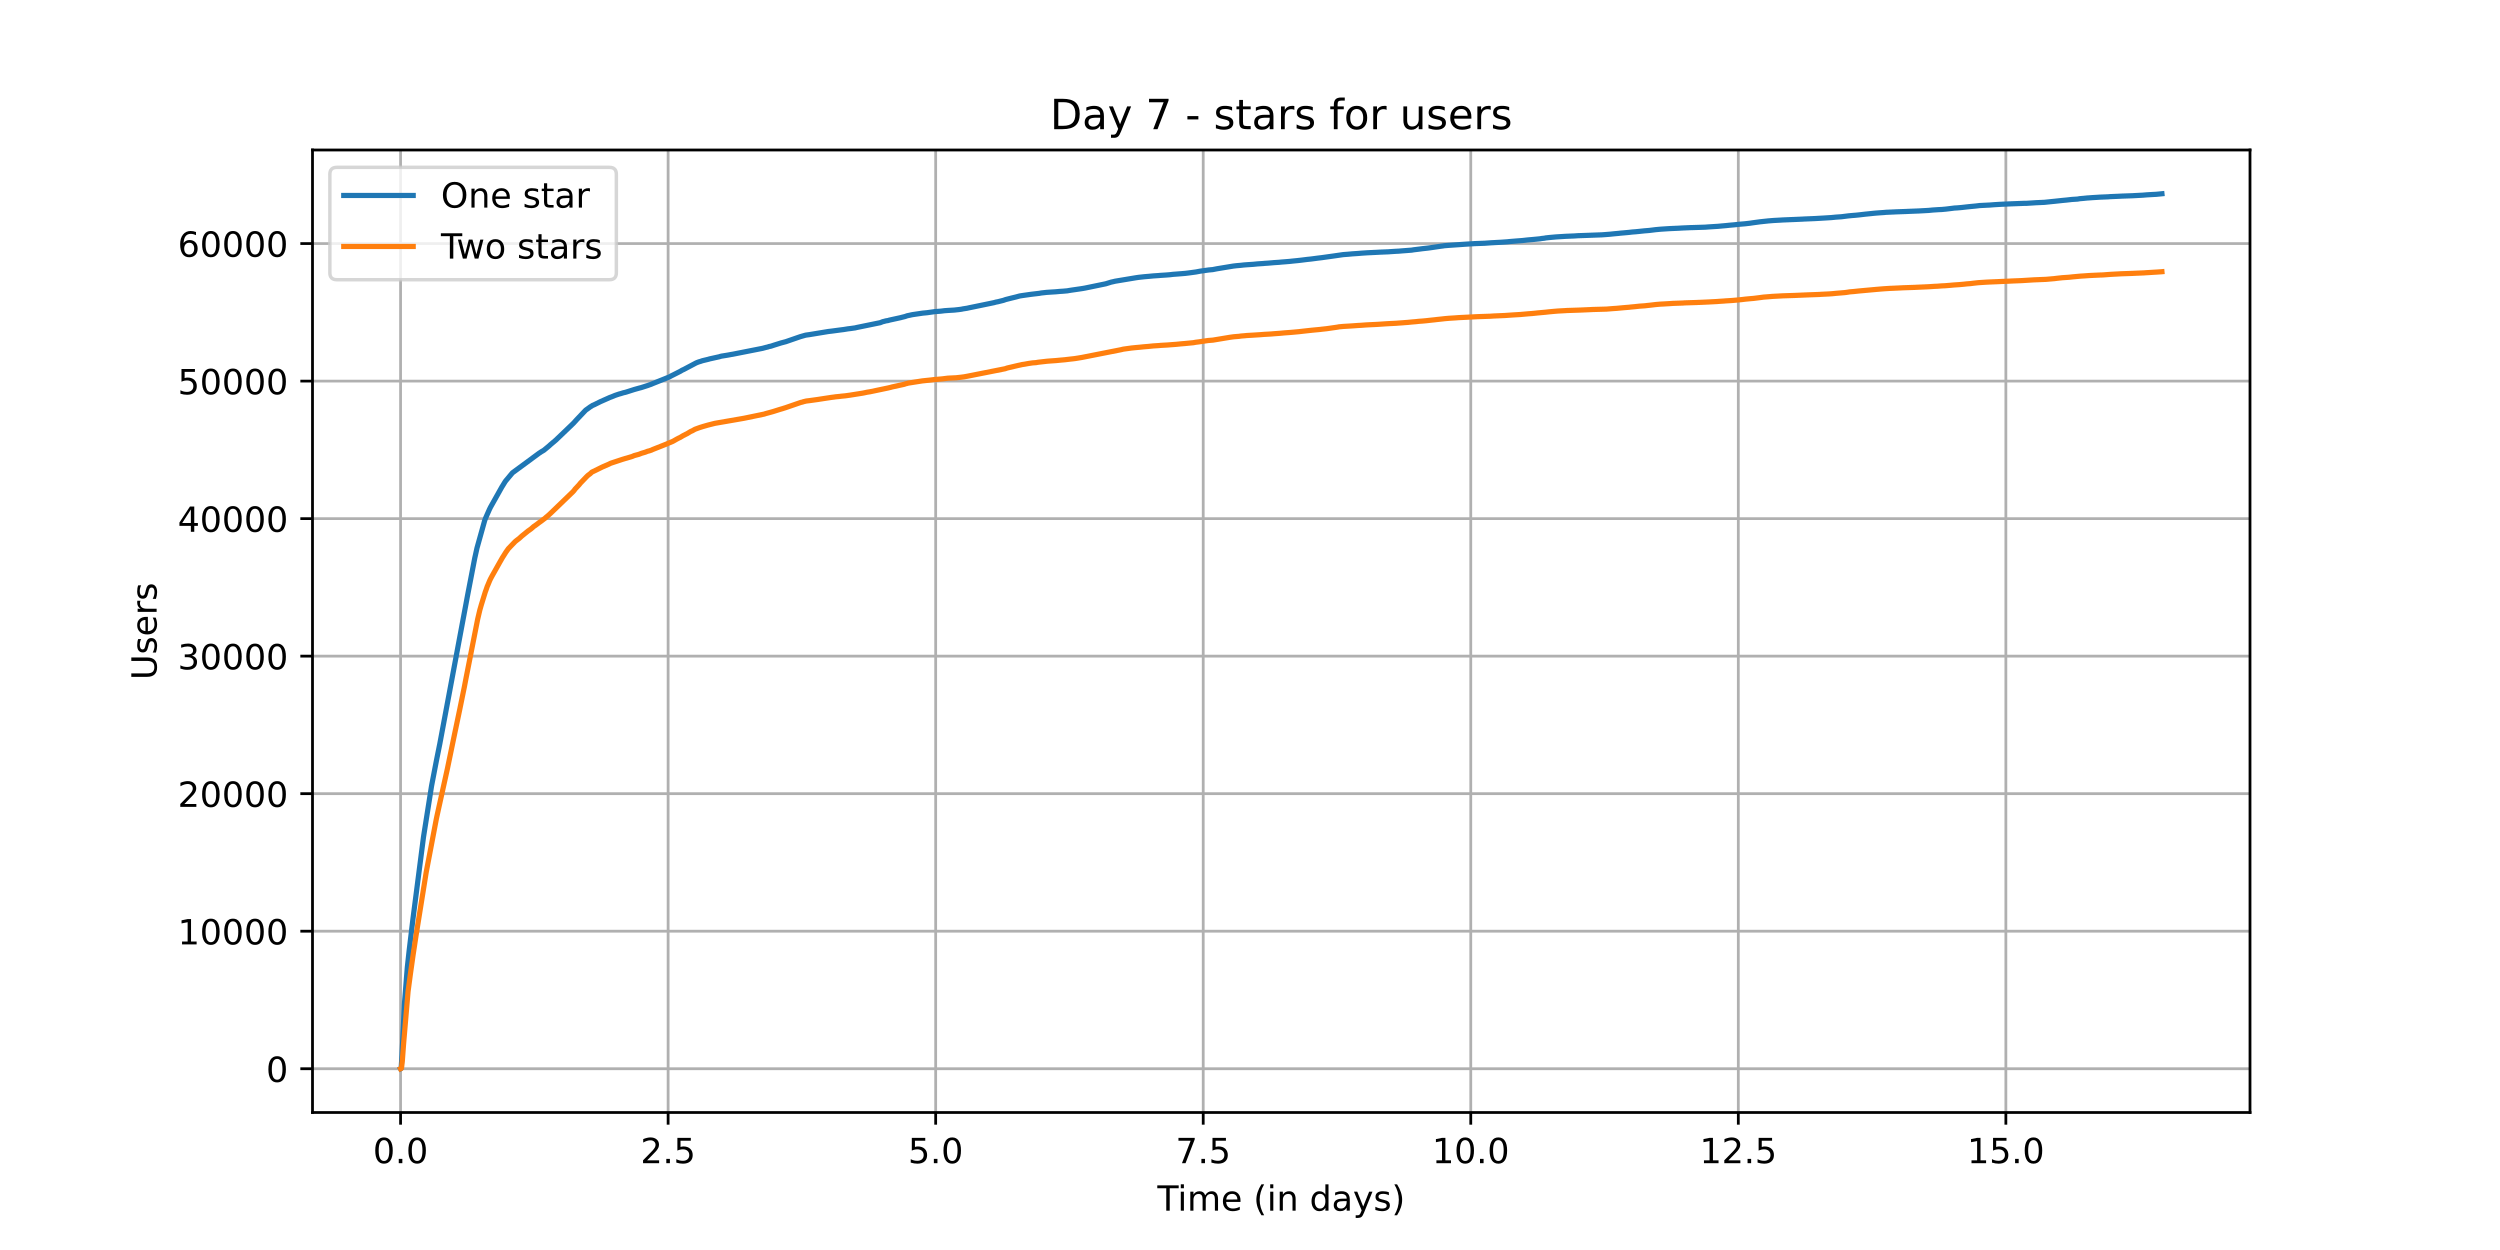 <?xml version="1.0" encoding="utf-8" standalone="no"?>
<!DOCTYPE svg PUBLIC "-//W3C//DTD SVG 1.1//EN"
  "http://www.w3.org/Graphics/SVG/1.1/DTD/svg11.dtd">
<!-- Created with matplotlib (https://matplotlib.org/) -->
<svg height="360pt" version="1.1" viewBox="0 0 720 360" width="720pt" xmlns="http://www.w3.org/2000/svg" xmlns:xlink="http://www.w3.org/1999/xlink">
 <defs>
  <style type="text/css">*{stroke-linecap:butt;stroke-linejoin:round;}</style>
 </defs>
 <g id="figure_1">
  <g id="patch_1">
   <path d="M 0 360 
L 720 360 
L 720 0 
L 0 0 
z
" style="fill:#ffffff;"/>
  </g>
  <g id="axes_1">
   <g id="patch_2">
    <path d="M 90 320.4 
L 648 320.4 
L 648 43.2 
L 90 43.2 
z
" style="fill:#ffffff;"/>
   </g>
   <g id="matplotlib.axis_1">
    <g id="xtick_1">
     <g id="line2d_1">
      <path clip-path="url(#pd280537f58)" d="M 115.364 320.4 
L 115.364 43.2 
" style="fill:none;stroke:#b0b0b0;stroke-linecap:square;stroke-width:0.8;"/>
     </g>
     <g id="line2d_2">
      <defs>
       <path d="M 0 0 
L 0 3.5 
" id="mf0b0666ade" style="stroke:#000000;stroke-width:0.8;"/>
      </defs>
      <g>
       <use style="stroke:#000000;stroke-width:0.8;" x="115.364" xlink:href="#mf0b0666ade" y="320.4"/>
      </g>
     </g>
     <g id="text_1">
      <!-- 0.0 -->
      <g transform="translate(107.412 334.998)scale(0.1 -0.1)">
       <defs>
        <path d="M 31.781 66.406 
Q 24.172 66.406 20.328 58.906 
Q 16.5 51.422 16.5 36.375 
Q 16.5 21.391 20.328 13.891 
Q 24.172 6.391 31.781 6.391 
Q 39.453 6.391 43.281 13.891 
Q 47.125 21.391 47.125 36.375 
Q 47.125 51.422 43.281 58.906 
Q 39.453 66.406 31.781 66.406 
z
M 31.781 74.219 
Q 44.047 74.219 50.516 64.516 
Q 56.984 54.828 56.984 36.375 
Q 56.984 17.969 50.516 8.266 
Q 44.047 -1.422 31.781 -1.422 
Q 19.531 -1.422 13.062 8.266 
Q 6.594 17.969 6.594 36.375 
Q 6.594 54.828 13.062 64.516 
Q 19.531 74.219 31.781 74.219 
z
" id="DejaVuSans-48"/>
        <path d="M 10.688 12.406 
L 21 12.406 
L 21 0 
L 10.688 0 
z
" id="DejaVuSans-46"/>
       </defs>
       <use xlink:href="#DejaVuSans-48"/>
       <use x="63.623" xlink:href="#DejaVuSans-46"/>
       <use x="95.41" xlink:href="#DejaVuSans-48"/>
      </g>
     </g>
    </g>
    <g id="xtick_2">
     <g id="line2d_3">
      <path clip-path="url(#pd280537f58)" d="M 192.418 320.4 
L 192.418 43.2 
" style="fill:none;stroke:#b0b0b0;stroke-linecap:square;stroke-width:0.8;"/>
     </g>
     <g id="line2d_4">
      <g>
       <use style="stroke:#000000;stroke-width:0.8;" x="192.418" xlink:href="#mf0b0666ade" y="320.4"/>
      </g>
     </g>
     <g id="text_2">
      <!-- 2.5 -->
      <g transform="translate(184.466 334.998)scale(0.1 -0.1)">
       <defs>
        <path d="M 19.188 8.297 
L 53.609 8.297 
L 53.609 0 
L 7.328 0 
L 7.328 8.297 
Q 12.938 14.109 22.625 23.891 
Q 32.328 33.688 34.812 36.531 
Q 39.547 41.844 41.422 45.531 
Q 43.312 49.219 43.312 52.781 
Q 43.312 58.594 39.234 62.25 
Q 35.156 65.922 28.609 65.922 
Q 23.969 65.922 18.812 64.312 
Q 13.672 62.703 7.812 59.422 
L 7.812 69.391 
Q 13.766 71.781 18.938 73 
Q 24.125 74.219 28.422 74.219 
Q 39.75 74.219 46.484 68.547 
Q 53.219 62.891 53.219 53.422 
Q 53.219 48.922 51.531 44.891 
Q 49.859 40.875 45.406 35.406 
Q 44.188 33.984 37.641 27.219 
Q 31.109 20.453 19.188 8.297 
z
" id="DejaVuSans-50"/>
        <path d="M 10.797 72.906 
L 49.516 72.906 
L 49.516 64.594 
L 19.828 64.594 
L 19.828 46.734 
Q 21.969 47.469 24.109 47.828 
Q 26.266 48.188 28.422 48.188 
Q 40.625 48.188 47.75 41.5 
Q 54.891 34.812 54.891 23.391 
Q 54.891 11.625 47.562 5.094 
Q 40.234 -1.422 26.906 -1.422 
Q 22.312 -1.422 17.547 -0.641 
Q 12.797 0.141 7.719 1.703 
L 7.719 11.625 
Q 12.109 9.234 16.797 8.062 
Q 21.484 6.891 26.703 6.891 
Q 35.156 6.891 40.078 11.328 
Q 45.016 15.766 45.016 23.391 
Q 45.016 31 40.078 35.438 
Q 35.156 39.891 26.703 39.891 
Q 22.75 39.891 18.812 39.016 
Q 14.891 38.141 10.797 36.281 
z
" id="DejaVuSans-53"/>
       </defs>
       <use xlink:href="#DejaVuSans-50"/>
       <use x="63.623" xlink:href="#DejaVuSans-46"/>
       <use x="95.41" xlink:href="#DejaVuSans-53"/>
      </g>
     </g>
    </g>
    <g id="xtick_3">
     <g id="line2d_5">
      <path clip-path="url(#pd280537f58)" d="M 269.472 320.4 
L 269.472 43.2 
" style="fill:none;stroke:#b0b0b0;stroke-linecap:square;stroke-width:0.8;"/>
     </g>
     <g id="line2d_6">
      <g>
       <use style="stroke:#000000;stroke-width:0.8;" x="269.472" xlink:href="#mf0b0666ade" y="320.4"/>
      </g>
     </g>
     <g id="text_3">
      <!-- 5.0 -->
      <g transform="translate(261.52 334.998)scale(0.1 -0.1)">
       <use xlink:href="#DejaVuSans-53"/>
       <use x="63.623" xlink:href="#DejaVuSans-46"/>
       <use x="95.41" xlink:href="#DejaVuSans-48"/>
      </g>
     </g>
    </g>
    <g id="xtick_4">
     <g id="line2d_7">
      <path clip-path="url(#pd280537f58)" d="M 346.526 320.4 
L 346.526 43.2 
" style="fill:none;stroke:#b0b0b0;stroke-linecap:square;stroke-width:0.8;"/>
     </g>
     <g id="line2d_8">
      <g>
       <use style="stroke:#000000;stroke-width:0.8;" x="346.526" xlink:href="#mf0b0666ade" y="320.4"/>
      </g>
     </g>
     <g id="text_4">
      <!-- 7.5 -->
      <g transform="translate(338.574 334.998)scale(0.1 -0.1)">
       <defs>
        <path d="M 8.203 72.906 
L 55.078 72.906 
L 55.078 68.703 
L 28.609 0 
L 18.312 0 
L 43.219 64.594 
L 8.203 64.594 
z
" id="DejaVuSans-55"/>
       </defs>
       <use xlink:href="#DejaVuSans-55"/>
       <use x="63.623" xlink:href="#DejaVuSans-46"/>
       <use x="95.41" xlink:href="#DejaVuSans-53"/>
      </g>
     </g>
    </g>
    <g id="xtick_5">
     <g id="line2d_9">
      <path clip-path="url(#pd280537f58)" d="M 423.58 320.4 
L 423.58 43.2 
" style="fill:none;stroke:#b0b0b0;stroke-linecap:square;stroke-width:0.8;"/>
     </g>
     <g id="line2d_10">
      <g>
       <use style="stroke:#000000;stroke-width:0.8;" x="423.58" xlink:href="#mf0b0666ade" y="320.4"/>
      </g>
     </g>
     <g id="text_5">
      <!-- 10.0 -->
      <g transform="translate(412.447 334.998)scale(0.1 -0.1)">
       <defs>
        <path d="M 12.406 8.297 
L 28.516 8.297 
L 28.516 63.922 
L 10.984 60.406 
L 10.984 69.391 
L 28.422 72.906 
L 38.281 72.906 
L 38.281 8.297 
L 54.391 8.297 
L 54.391 0 
L 12.406 0 
z
" id="DejaVuSans-49"/>
       </defs>
       <use xlink:href="#DejaVuSans-49"/>
       <use x="63.623" xlink:href="#DejaVuSans-48"/>
       <use x="127.246" xlink:href="#DejaVuSans-46"/>
       <use x="159.033" xlink:href="#DejaVuSans-48"/>
      </g>
     </g>
    </g>
    <g id="xtick_6">
     <g id="line2d_11">
      <path clip-path="url(#pd280537f58)" d="M 500.634 320.4 
L 500.634 43.2 
" style="fill:none;stroke:#b0b0b0;stroke-linecap:square;stroke-width:0.8;"/>
     </g>
     <g id="line2d_12">
      <g>
       <use style="stroke:#000000;stroke-width:0.8;" x="500.634" xlink:href="#mf0b0666ade" y="320.4"/>
      </g>
     </g>
     <g id="text_6">
      <!-- 12.5 -->
      <g transform="translate(489.501 334.998)scale(0.1 -0.1)">
       <use xlink:href="#DejaVuSans-49"/>
       <use x="63.623" xlink:href="#DejaVuSans-50"/>
       <use x="127.246" xlink:href="#DejaVuSans-46"/>
       <use x="159.033" xlink:href="#DejaVuSans-53"/>
      </g>
     </g>
    </g>
    <g id="xtick_7">
     <g id="line2d_13">
      <path clip-path="url(#pd280537f58)" d="M 577.688 320.4 
L 577.688 43.2 
" style="fill:none;stroke:#b0b0b0;stroke-linecap:square;stroke-width:0.8;"/>
     </g>
     <g id="line2d_14">
      <g>
       <use style="stroke:#000000;stroke-width:0.8;" x="577.688" xlink:href="#mf0b0666ade" y="320.4"/>
      </g>
     </g>
     <g id="text_7">
      <!-- 15.0 -->
      <g transform="translate(566.555 334.998)scale(0.1 -0.1)">
       <use xlink:href="#DejaVuSans-49"/>
       <use x="63.623" xlink:href="#DejaVuSans-53"/>
       <use x="127.246" xlink:href="#DejaVuSans-46"/>
       <use x="159.033" xlink:href="#DejaVuSans-48"/>
      </g>
     </g>
    </g>
    <g id="text_8">
     <!-- Time (in days) -->
     <g transform="translate(333.327 348.677)scale(0.1 -0.1)">
      <defs>
       <path d="M -0.297 72.906 
L 61.375 72.906 
L 61.375 64.594 
L 35.5 64.594 
L 35.5 0 
L 25.594 0 
L 25.594 64.594 
L -0.297 64.594 
z
" id="DejaVuSans-84"/>
       <path d="M 9.422 54.688 
L 18.406 54.688 
L 18.406 0 
L 9.422 0 
z
M 9.422 75.984 
L 18.406 75.984 
L 18.406 64.594 
L 9.422 64.594 
z
" id="DejaVuSans-105"/>
       <path d="M 52 44.188 
Q 55.375 50.25 60.062 53.125 
Q 64.75 56 71.094 56 
Q 79.641 56 84.281 50.016 
Q 88.922 44.047 88.922 33.016 
L 88.922 0 
L 79.891 0 
L 79.891 32.719 
Q 79.891 40.578 77.094 44.375 
Q 74.312 48.188 68.609 48.188 
Q 61.625 48.188 57.562 43.547 
Q 53.516 38.922 53.516 30.906 
L 53.516 0 
L 44.484 0 
L 44.484 32.719 
Q 44.484 40.625 41.703 44.406 
Q 38.922 48.188 33.109 48.188 
Q 26.219 48.188 22.156 43.531 
Q 18.109 38.875 18.109 30.906 
L 18.109 0 
L 9.078 0 
L 9.078 54.688 
L 18.109 54.688 
L 18.109 46.188 
Q 21.188 51.219 25.484 53.609 
Q 29.781 56 35.688 56 
Q 41.656 56 45.828 52.969 
Q 50 49.953 52 44.188 
z
" id="DejaVuSans-109"/>
       <path d="M 56.203 29.594 
L 56.203 25.203 
L 14.891 25.203 
Q 15.484 15.922 20.484 11.062 
Q 25.484 6.203 34.422 6.203 
Q 39.594 6.203 44.453 7.469 
Q 49.312 8.734 54.109 11.281 
L 54.109 2.781 
Q 49.266 0.734 44.188 -0.344 
Q 39.109 -1.422 33.891 -1.422 
Q 20.797 -1.422 13.156 6.188 
Q 5.516 13.812 5.516 26.812 
Q 5.516 40.234 12.766 48.109 
Q 20.016 56 32.328 56 
Q 43.359 56 49.781 48.891 
Q 56.203 41.797 56.203 29.594 
z
M 47.219 32.234 
Q 47.125 39.594 43.094 43.984 
Q 39.062 48.391 32.422 48.391 
Q 24.906 48.391 20.391 44.141 
Q 15.875 39.891 15.188 32.172 
z
" id="DejaVuSans-101"/>
       <path id="DejaVuSans-32"/>
       <path d="M 31 75.875 
Q 24.469 64.656 21.281 53.656 
Q 18.109 42.672 18.109 31.391 
Q 18.109 20.125 21.312 9.062 
Q 24.516 -2 31 -13.188 
L 23.188 -13.188 
Q 15.875 -1.703 12.234 9.375 
Q 8.594 20.453 8.594 31.391 
Q 8.594 42.281 12.203 53.312 
Q 15.828 64.359 23.188 75.875 
z
" id="DejaVuSans-40"/>
       <path d="M 54.891 33.016 
L 54.891 0 
L 45.906 0 
L 45.906 32.719 
Q 45.906 40.484 42.875 44.328 
Q 39.844 48.188 33.797 48.188 
Q 26.516 48.188 22.312 43.547 
Q 18.109 38.922 18.109 30.906 
L 18.109 0 
L 9.078 0 
L 9.078 54.688 
L 18.109 54.688 
L 18.109 46.188 
Q 21.344 51.125 25.703 53.562 
Q 30.078 56 35.797 56 
Q 45.219 56 50.047 50.172 
Q 54.891 44.344 54.891 33.016 
z
" id="DejaVuSans-110"/>
       <path d="M 45.406 46.391 
L 45.406 75.984 
L 54.391 75.984 
L 54.391 0 
L 45.406 0 
L 45.406 8.203 
Q 42.578 3.328 38.25 0.953 
Q 33.938 -1.422 27.875 -1.422 
Q 17.969 -1.422 11.734 6.484 
Q 5.516 14.406 5.516 27.297 
Q 5.516 40.188 11.734 48.094 
Q 17.969 56 27.875 56 
Q 33.938 56 38.25 53.625 
Q 42.578 51.266 45.406 46.391 
z
M 14.797 27.297 
Q 14.797 17.391 18.875 11.75 
Q 22.953 6.109 30.078 6.109 
Q 37.203 6.109 41.297 11.75 
Q 45.406 17.391 45.406 27.297 
Q 45.406 37.203 41.297 42.844 
Q 37.203 48.484 30.078 48.484 
Q 22.953 48.484 18.875 42.844 
Q 14.797 37.203 14.797 27.297 
z
" id="DejaVuSans-100"/>
       <path d="M 34.281 27.484 
Q 23.391 27.484 19.188 25 
Q 14.984 22.516 14.984 16.5 
Q 14.984 11.719 18.141 8.906 
Q 21.297 6.109 26.703 6.109 
Q 34.188 6.109 38.703 11.406 
Q 43.219 16.703 43.219 25.484 
L 43.219 27.484 
z
M 52.203 31.203 
L 52.203 0 
L 43.219 0 
L 43.219 8.297 
Q 40.141 3.328 35.547 0.953 
Q 30.953 -1.422 24.312 -1.422 
Q 15.922 -1.422 10.953 3.297 
Q 6 8.016 6 15.922 
Q 6 25.141 12.172 29.828 
Q 18.359 34.516 30.609 34.516 
L 43.219 34.516 
L 43.219 35.406 
Q 43.219 41.609 39.141 45 
Q 35.062 48.391 27.688 48.391 
Q 23 48.391 18.547 47.266 
Q 14.109 46.141 10.016 43.891 
L 10.016 52.203 
Q 14.938 54.109 19.578 55.047 
Q 24.219 56 28.609 56 
Q 40.484 56 46.344 49.844 
Q 52.203 43.703 52.203 31.203 
z
" id="DejaVuSans-97"/>
       <path d="M 32.172 -5.078 
Q 28.375 -14.844 24.75 -17.812 
Q 21.141 -20.797 15.094 -20.797 
L 7.906 -20.797 
L 7.906 -13.281 
L 13.188 -13.281 
Q 16.891 -13.281 18.938 -11.516 
Q 21 -9.766 23.484 -3.219 
L 25.094 0.875 
L 2.984 54.688 
L 12.5 54.688 
L 29.594 11.922 
L 46.688 54.688 
L 56.203 54.688 
z
" id="DejaVuSans-121"/>
       <path d="M 44.281 53.078 
L 44.281 44.578 
Q 40.484 46.531 36.375 47.5 
Q 32.281 48.484 27.875 48.484 
Q 21.188 48.484 17.844 46.438 
Q 14.5 44.391 14.5 40.281 
Q 14.5 37.156 16.891 35.375 
Q 19.281 33.594 26.516 31.984 
L 29.594 31.297 
Q 39.156 29.25 43.188 25.516 
Q 47.219 21.781 47.219 15.094 
Q 47.219 7.469 41.188 3.016 
Q 35.156 -1.422 24.609 -1.422 
Q 20.219 -1.422 15.453 -0.562 
Q 10.688 0.297 5.422 2 
L 5.422 11.281 
Q 10.406 8.688 15.234 7.391 
Q 20.062 6.109 24.812 6.109 
Q 31.156 6.109 34.562 8.281 
Q 37.984 10.453 37.984 14.406 
Q 37.984 18.062 35.516 20.016 
Q 33.062 21.969 24.703 23.781 
L 21.578 24.516 
Q 13.234 26.266 9.516 29.906 
Q 5.812 33.547 5.812 39.891 
Q 5.812 47.609 11.281 51.797 
Q 16.75 56 26.812 56 
Q 31.781 56 36.172 55.266 
Q 40.578 54.547 44.281 53.078 
z
" id="DejaVuSans-115"/>
       <path d="M 8.016 75.875 
L 15.828 75.875 
Q 23.141 64.359 26.781 53.312 
Q 30.422 42.281 30.422 31.391 
Q 30.422 20.453 26.781 9.375 
Q 23.141 -1.703 15.828 -13.188 
L 8.016 -13.188 
Q 14.5 -2 17.703 9.062 
Q 20.906 20.125 20.906 31.391 
Q 20.906 42.672 17.703 53.656 
Q 14.5 64.656 8.016 75.875 
z
" id="DejaVuSans-41"/>
      </defs>
      <use xlink:href="#DejaVuSans-84"/>
      <use x="57.959" xlink:href="#DejaVuSans-105"/>
      <use x="85.742" xlink:href="#DejaVuSans-109"/>
      <use x="183.154" xlink:href="#DejaVuSans-101"/>
      <use x="244.678" xlink:href="#DejaVuSans-32"/>
      <use x="276.465" xlink:href="#DejaVuSans-40"/>
      <use x="315.479" xlink:href="#DejaVuSans-105"/>
      <use x="343.262" xlink:href="#DejaVuSans-110"/>
      <use x="406.641" xlink:href="#DejaVuSans-32"/>
      <use x="438.428" xlink:href="#DejaVuSans-100"/>
      <use x="501.904" xlink:href="#DejaVuSans-97"/>
      <use x="563.184" xlink:href="#DejaVuSans-121"/>
      <use x="622.363" xlink:href="#DejaVuSans-115"/>
      <use x="674.463" xlink:href="#DejaVuSans-41"/>
     </g>
    </g>
   </g>
   <g id="matplotlib.axis_2">
    <g id="ytick_1">
     <g id="line2d_15">
      <path clip-path="url(#pd280537f58)" d="M 90 307.8 
L 648 307.8 
" style="fill:none;stroke:#b0b0b0;stroke-linecap:square;stroke-width:0.8;"/>
     </g>
     <g id="line2d_16">
      <defs>
       <path d="M 0 0 
L -3.5 0 
" id="mdeccc601b2" style="stroke:#000000;stroke-width:0.8;"/>
      </defs>
      <g>
       <use style="stroke:#000000;stroke-width:0.8;" x="90" xlink:href="#mdeccc601b2" y="307.8"/>
      </g>
     </g>
     <g id="text_9">
      <!-- 0 -->
      <g transform="translate(76.638 311.599)scale(0.1 -0.1)">
       <use xlink:href="#DejaVuSans-48"/>
      </g>
     </g>
    </g>
    <g id="ytick_2">
     <g id="line2d_17">
      <path clip-path="url(#pd280537f58)" d="M 90 268.191 
L 648 268.191 
" style="fill:none;stroke:#b0b0b0;stroke-linecap:square;stroke-width:0.8;"/>
     </g>
     <g id="line2d_18">
      <g>
       <use style="stroke:#000000;stroke-width:0.8;" x="90" xlink:href="#mdeccc601b2" y="268.191"/>
      </g>
     </g>
     <g id="text_10">
      <!-- 10000 -->
      <g transform="translate(51.188 271.99)scale(0.1 -0.1)">
       <use xlink:href="#DejaVuSans-49"/>
       <use x="63.623" xlink:href="#DejaVuSans-48"/>
       <use x="127.246" xlink:href="#DejaVuSans-48"/>
       <use x="190.869" xlink:href="#DejaVuSans-48"/>
       <use x="254.492" xlink:href="#DejaVuSans-48"/>
      </g>
     </g>
    </g>
    <g id="ytick_3">
     <g id="line2d_19">
      <path clip-path="url(#pd280537f58)" d="M 90 228.582 
L 648 228.582 
" style="fill:none;stroke:#b0b0b0;stroke-linecap:square;stroke-width:0.8;"/>
     </g>
     <g id="line2d_20">
      <g>
       <use style="stroke:#000000;stroke-width:0.8;" x="90" xlink:href="#mdeccc601b2" y="228.582"/>
      </g>
     </g>
     <g id="text_11">
      <!-- 20000 -->
      <g transform="translate(51.188 232.381)scale(0.1 -0.1)">
       <use xlink:href="#DejaVuSans-50"/>
       <use x="63.623" xlink:href="#DejaVuSans-48"/>
       <use x="127.246" xlink:href="#DejaVuSans-48"/>
       <use x="190.869" xlink:href="#DejaVuSans-48"/>
       <use x="254.492" xlink:href="#DejaVuSans-48"/>
      </g>
     </g>
    </g>
    <g id="ytick_4">
     <g id="line2d_21">
      <path clip-path="url(#pd280537f58)" d="M 90 188.973 
L 648 188.973 
" style="fill:none;stroke:#b0b0b0;stroke-linecap:square;stroke-width:0.8;"/>
     </g>
     <g id="line2d_22">
      <g>
       <use style="stroke:#000000;stroke-width:0.8;" x="90" xlink:href="#mdeccc601b2" y="188.973"/>
      </g>
     </g>
     <g id="text_12">
      <!-- 30000 -->
      <g transform="translate(51.188 192.772)scale(0.1 -0.1)">
       <defs>
        <path d="M 40.578 39.312 
Q 47.656 37.797 51.625 33 
Q 55.609 28.219 55.609 21.188 
Q 55.609 10.406 48.188 4.484 
Q 40.766 -1.422 27.094 -1.422 
Q 22.516 -1.422 17.656 -0.516 
Q 12.797 0.391 7.625 2.203 
L 7.625 11.719 
Q 11.719 9.328 16.594 8.109 
Q 21.484 6.891 26.812 6.891 
Q 36.078 6.891 40.938 10.547 
Q 45.797 14.203 45.797 21.188 
Q 45.797 27.641 41.281 31.266 
Q 36.766 34.906 28.719 34.906 
L 20.219 34.906 
L 20.219 43.016 
L 29.109 43.016 
Q 36.375 43.016 40.234 45.922 
Q 44.094 48.828 44.094 54.297 
Q 44.094 59.906 40.109 62.906 
Q 36.141 65.922 28.719 65.922 
Q 24.656 65.922 20.016 65.031 
Q 15.375 64.156 9.812 62.312 
L 9.812 71.094 
Q 15.438 72.656 20.344 73.438 
Q 25.25 74.219 29.594 74.219 
Q 40.828 74.219 47.359 69.109 
Q 53.906 64.016 53.906 55.328 
Q 53.906 49.266 50.438 45.094 
Q 46.969 40.922 40.578 39.312 
z
" id="DejaVuSans-51"/>
       </defs>
       <use xlink:href="#DejaVuSans-51"/>
       <use x="63.623" xlink:href="#DejaVuSans-48"/>
       <use x="127.246" xlink:href="#DejaVuSans-48"/>
       <use x="190.869" xlink:href="#DejaVuSans-48"/>
       <use x="254.492" xlink:href="#DejaVuSans-48"/>
      </g>
     </g>
    </g>
    <g id="ytick_5">
     <g id="line2d_23">
      <path clip-path="url(#pd280537f58)" d="M 90 149.364 
L 648 149.364 
" style="fill:none;stroke:#b0b0b0;stroke-linecap:square;stroke-width:0.8;"/>
     </g>
     <g id="line2d_24">
      <g>
       <use style="stroke:#000000;stroke-width:0.8;" x="90" xlink:href="#mdeccc601b2" y="149.364"/>
      </g>
     </g>
     <g id="text_13">
      <!-- 40000 -->
      <g transform="translate(51.188 153.163)scale(0.1 -0.1)">
       <defs>
        <path d="M 37.797 64.312 
L 12.891 25.391 
L 37.797 25.391 
z
M 35.203 72.906 
L 47.609 72.906 
L 47.609 25.391 
L 58.016 25.391 
L 58.016 17.188 
L 47.609 17.188 
L 47.609 0 
L 37.797 0 
L 37.797 17.188 
L 4.891 17.188 
L 4.891 26.703 
z
" id="DejaVuSans-52"/>
       </defs>
       <use xlink:href="#DejaVuSans-52"/>
       <use x="63.623" xlink:href="#DejaVuSans-48"/>
       <use x="127.246" xlink:href="#DejaVuSans-48"/>
       <use x="190.869" xlink:href="#DejaVuSans-48"/>
       <use x="254.492" xlink:href="#DejaVuSans-48"/>
      </g>
     </g>
    </g>
    <g id="ytick_6">
     <g id="line2d_25">
      <path clip-path="url(#pd280537f58)" d="M 90 109.755 
L 648 109.755 
" style="fill:none;stroke:#b0b0b0;stroke-linecap:square;stroke-width:0.8;"/>
     </g>
     <g id="line2d_26">
      <g>
       <use style="stroke:#000000;stroke-width:0.8;" x="90" xlink:href="#mdeccc601b2" y="109.755"/>
      </g>
     </g>
     <g id="text_14">
      <!-- 50000 -->
      <g transform="translate(51.188 113.555)scale(0.1 -0.1)">
       <use xlink:href="#DejaVuSans-53"/>
       <use x="63.623" xlink:href="#DejaVuSans-48"/>
       <use x="127.246" xlink:href="#DejaVuSans-48"/>
       <use x="190.869" xlink:href="#DejaVuSans-48"/>
       <use x="254.492" xlink:href="#DejaVuSans-48"/>
      </g>
     </g>
    </g>
    <g id="ytick_7">
     <g id="line2d_27">
      <path clip-path="url(#pd280537f58)" d="M 90 70.146 
L 648 70.146 
" style="fill:none;stroke:#b0b0b0;stroke-linecap:square;stroke-width:0.8;"/>
     </g>
     <g id="line2d_28">
      <g>
       <use style="stroke:#000000;stroke-width:0.8;" x="90" xlink:href="#mdeccc601b2" y="70.146"/>
      </g>
     </g>
     <g id="text_15">
      <!-- 60000 -->
      <g transform="translate(51.188 73.946)scale(0.1 -0.1)">
       <defs>
        <path d="M 33.016 40.375 
Q 26.375 40.375 22.484 35.828 
Q 18.609 31.297 18.609 23.391 
Q 18.609 15.531 22.484 10.953 
Q 26.375 6.391 33.016 6.391 
Q 39.656 6.391 43.531 10.953 
Q 47.406 15.531 47.406 23.391 
Q 47.406 31.297 43.531 35.828 
Q 39.656 40.375 33.016 40.375 
z
M 52.594 71.297 
L 52.594 62.312 
Q 48.875 64.062 45.094 64.984 
Q 41.312 65.922 37.594 65.922 
Q 27.828 65.922 22.672 59.328 
Q 17.531 52.734 16.797 39.406 
Q 19.672 43.656 24.016 45.922 
Q 28.375 48.188 33.594 48.188 
Q 44.578 48.188 50.953 41.516 
Q 57.328 34.859 57.328 23.391 
Q 57.328 12.156 50.688 5.359 
Q 44.047 -1.422 33.016 -1.422 
Q 20.359 -1.422 13.672 8.266 
Q 6.984 17.969 6.984 36.375 
Q 6.984 53.656 15.188 63.938 
Q 23.391 74.219 37.203 74.219 
Q 40.922 74.219 44.703 73.484 
Q 48.484 72.75 52.594 71.297 
z
" id="DejaVuSans-54"/>
       </defs>
       <use xlink:href="#DejaVuSans-54"/>
       <use x="63.623" xlink:href="#DejaVuSans-48"/>
       <use x="127.246" xlink:href="#DejaVuSans-48"/>
       <use x="190.869" xlink:href="#DejaVuSans-48"/>
       <use x="254.492" xlink:href="#DejaVuSans-48"/>
      </g>
     </g>
    </g>
    <g id="text_16">
     <!-- Users -->
     <g transform="translate(45.108 195.801)rotate(-90)scale(0.1 -0.1)">
      <defs>
       <path d="M 8.688 72.906 
L 18.609 72.906 
L 18.609 28.609 
Q 18.609 16.891 22.844 11.734 
Q 27.094 6.594 36.625 6.594 
Q 46.094 6.594 50.344 11.734 
Q 54.594 16.891 54.594 28.609 
L 54.594 72.906 
L 64.5 72.906 
L 64.5 27.391 
Q 64.5 13.141 57.438 5.859 
Q 50.391 -1.422 36.625 -1.422 
Q 22.797 -1.422 15.734 5.859 
Q 8.688 13.141 8.688 27.391 
z
" id="DejaVuSans-85"/>
       <path d="M 41.109 46.297 
Q 39.594 47.172 37.812 47.578 
Q 36.031 48 33.891 48 
Q 26.266 48 22.188 43.047 
Q 18.109 38.094 18.109 28.812 
L 18.109 0 
L 9.078 0 
L 9.078 54.688 
L 18.109 54.688 
L 18.109 46.188 
Q 20.953 51.172 25.484 53.578 
Q 30.031 56 36.531 56 
Q 37.453 56 38.578 55.875 
Q 39.703 55.766 41.062 55.516 
z
" id="DejaVuSans-114"/>
      </defs>
      <use xlink:href="#DejaVuSans-85"/>
      <use x="73.193" xlink:href="#DejaVuSans-115"/>
      <use x="125.293" xlink:href="#DejaVuSans-101"/>
      <use x="186.816" xlink:href="#DejaVuSans-114"/>
      <use x="227.93" xlink:href="#DejaVuSans-115"/>
     </g>
    </g>
   </g>
   <g id="line2d_29">
    <path clip-path="url(#pd280537f58)" d="M 115.364 307.8 
L 115.484 307.737 
L 115.548 307.428 
L 115.781 303.76 
L 116.481 289.021 
L 117.308 278.608 
L 117.838 273.78 
L 118.899 264.911 
L 119.26 262.087 
L 121.974 241.015 
L 124.286 226.356 
L 125.686 219.076 
L 126.026 217.385 
L 126.663 214.22 
L 134.195 173.973 
L 134.64 171.577 
L 136.741 160.673 
L 136.89 160.019 
L 137.378 157.813 
L 139.605 149.859 
L 139.818 149.293 
L 140.942 146.73 
L 141.26 146.085 
L 144.57 140.187 
L 144.739 139.933 
L 145.248 139.098 
L 145.524 138.654 
L 145.779 138.333 
L 147.581 136.178 
L 155.312 130.487 
L 155.567 130.332 
L 155.927 130.083 
L 156.203 129.928 
L 156.649 129.659 
L 158.113 128.447 
L 158.558 128.035 
L 160.065 126.763 
L 164.648 122.375 
L 165.157 121.884 
L 166.091 120.854 
L 168.254 118.572 
L 168.7 118.105 
L 169.082 117.843 
L 169.74 117.368 
L 169.995 117.178 
L 170.291 117.008 
L 170.673 116.754 
L 171.056 116.604 
L 172.944 115.665 
L 174.557 114.952 
L 175.596 114.485 
L 176.19 114.267 
L 177.102 113.887 
L 177.802 113.649 
L 178.311 113.479 
L 178.736 113.368 
L 179.584 113.102 
L 179.923 113.035 
L 180.327 112.924 
L 182.596 112.199 
L 182.978 112.088 
L 184.208 111.744 
L 184.632 111.637 
L 186.69 110.979 
L 186.944 110.872 
L 187.496 110.686 
L 187.941 110.492 
L 192.738 108.571 
L 193.417 108.203 
L 193.778 108.028 
L 195.963 106.919 
L 196.451 106.618 
L 196.897 106.42 
L 200.483 104.523 
L 200.992 104.317 
L 201.331 104.194 
L 201.713 104.091 
L 202.286 103.889 
L 204.09 103.454 
L 204.302 103.378 
L 207.166 102.745 
L 207.42 102.657 
L 207.802 102.562 
L 208.503 102.451 
L 208.821 102.4 
L 209.479 102.293 
L 210.073 102.186 
L 210.647 102.075 
L 210.923 102.039 
L 219.594 100.324 
L 220.655 100.039 
L 221.1 99.94 
L 221.461 99.809 
L 222.012 99.703 
L 222.564 99.52 
L 222.883 99.413 
L 224.941 98.768 
L 226.321 98.403 
L 226.66 98.285 
L 230.461 96.97 
L 230.843 96.859 
L 231.989 96.534 
L 232.307 96.482 
L 233.114 96.371 
L 238.568 95.472 
L 239.522 95.361 
L 241.686 95.072 
L 242.513 94.965 
L 242.959 94.91 
L 243.617 94.803 
L 244.189 94.708 
L 245.081 94.601 
L 245.568 94.53 
L 246.311 94.427 
L 246.714 94.324 
L 253.507 92.933 
L 254.227 92.644 
L 254.673 92.541 
L 255.119 92.415 
L 255.797 92.308 
L 256.115 92.201 
L 259.383 91.484 
L 259.68 91.401 
L 260.613 91.171 
L 261.293 90.933 
L 261.993 90.791 
L 262.481 90.68 
L 262.82 90.612 
L 265.77 90.177 
L 266.958 90.066 
L 269.27 89.741 
L 270.733 89.634 
L 271.158 89.59 
L 272.027 89.479 
L 272.982 89.412 
L 274.806 89.301 
L 276.208 89.147 
L 276.951 89.044 
L 277.311 88.961 
L 278.011 88.854 
L 278.52 88.774 
L 279.008 88.664 
L 285.075 87.412 
L 285.796 87.261 
L 286.326 87.15 
L 286.793 87.012 
L 287.387 86.901 
L 288.999 86.497 
L 289.614 86.275 
L 291.205 85.871 
L 292.096 85.653 
L 292.541 85.546 
L 293.665 85.241 
L 294.366 85.13 
L 296.826 84.778 
L 297.738 84.667 
L 299.286 84.485 
L 299.901 84.374 
L 301.431 84.204 
L 303.106 84.093 
L 303.976 84.041 
L 305.185 83.93 
L 306.097 83.871 
L 307.369 83.76 
L 307.964 83.653 
L 308.685 83.542 
L 311.251 83.17 
L 311.93 83.063 
L 312.524 82.956 
L 318.443 81.736 
L 318.931 81.585 
L 319.737 81.336 
L 319.97 81.261 
L 320.692 81.102 
L 321.137 80.991 
L 327.182 79.985 
L 327.946 79.874 
L 328.222 79.843 
L 329.622 79.692 
L 330.916 79.581 
L 332.146 79.462 
L 333.737 79.355 
L 334.14 79.316 
L 335.879 79.205 
L 336.94 79.118 
L 337.873 79.007 
L 338.87 78.932 
L 340.292 78.821 
L 341.395 78.726 
L 342.31 78.615 
L 344.431 78.326 
L 345.003 78.219 
L 345.64 78.096 
L 348.1 77.751 
L 349.268 77.644 
L 349.904 77.518 
L 350.477 77.407 
L 355.208 76.626 
L 356.164 76.515 
L 357.246 76.424 
L 358.222 76.313 
L 359.219 76.238 
L 360.895 76.127 
L 362.168 76.001 
L 363.822 75.89 
L 364.246 75.846 
L 365.139 75.791 
L 366.393 75.684 
L 366.818 75.644 
L 368.452 75.537 
L 368.897 75.486 
L 370.318 75.375 
L 371.379 75.288 
L 372.397 75.177 
L 373.712 75.046 
L 374.709 74.935 
L 376.47 74.713 
L 377.551 74.602 
L 379.651 74.325 
L 380.606 74.214 
L 380.904 74.171 
L 383.344 73.83 
L 384.129 73.719 
L 386.845 73.327 
L 388.309 73.216 
L 389.477 73.109 
L 391.11 72.998 
L 392.192 72.907 
L 393.867 72.796 
L 394.652 72.761 
L 396.9 72.65 
L 397.282 72.626 
L 399.976 72.515 
L 400.252 72.487 
L 401.97 72.376 
L 402.776 72.337 
L 404.113 72.226 
L 405.11 72.151 
L 406.553 72.04 
L 407.126 71.941 
L 408.78 71.739 
L 409.608 71.628 
L 411.115 71.461 
L 411.964 71.35 
L 414.914 70.915 
L 415.72 70.812 
L 415.953 70.764 
L 417.353 70.653 
L 418.287 70.59 
L 419.815 70.483 
L 420.176 70.459 
L 421.724 70.348 
L 422.636 70.289 
L 424.397 70.182 
L 424.651 70.162 
L 427.58 70.055 
L 427.963 70.028 
L 429.511 69.917 
L 430.339 69.873 
L 432.29 69.766 
L 432.651 69.742 
L 434.157 69.635 
L 434.624 69.58 
L 435.981 69.469 
L 437.021 69.386 
L 438.463 69.275 
L 439.969 69.105 
L 441.263 68.994 
L 442.515 68.875 
L 443.598 68.764 
L 443.937 68.697 
L 444.871 68.59 
L 445.125 68.526 
L 446.102 68.419 
L 446.505 68.38 
L 447.737 68.269 
L 448.14 68.233 
L 449.921 68.122 
L 450.833 68.063 
L 453.464 67.952 
L 454.418 67.885 
L 457.493 67.774 
L 458.236 67.746 
L 461.269 67.635 
L 462.223 67.568 
L 463.645 67.457 
L 464.981 67.318 
L 466.169 67.211 
L 466.635 67.152 
L 467.929 67.041 
L 469.139 66.93 
L 470.072 66.819 
L 471.069 66.744 
L 472.151 66.637 
L 473.594 66.483 
L 474.974 66.372 
L 476.82 66.142 
L 477.967 66.035 
L 478.348 66.003 
L 480.025 65.892 
L 480.916 65.837 
L 483.461 65.726 
L 484.374 65.667 
L 486.898 65.556 
L 487.577 65.54 
L 491.077 65.429 
L 492.095 65.35 
L 493.856 65.239 
L 494.726 65.187 
L 495.913 65.076 
L 497.037 64.977 
L 498.098 64.866 
L 499.265 64.764 
L 500.305 64.657 
L 500.771 64.597 
L 502.129 64.486 
L 502.532 64.451 
L 504.038 64.28 
L 504.759 64.169 
L 506.88 63.88 
L 507.898 63.769 
L 509.319 63.619 
L 510.635 63.512 
L 510.995 63.488 
L 512.947 63.381 
L 513.328 63.353 
L 515.959 63.243 
L 516.701 63.215 
L 519.204 63.104 
L 519.459 63.084 
L 522.068 62.973 
L 522.852 62.938 
L 524.783 62.827 
L 525.652 62.775 
L 527.413 62.664 
L 528.728 62.534 
L 530.34 62.423 
L 532.249 62.181 
L 533.395 62.07 
L 534.434 61.987 
L 535.516 61.876 
L 537.171 61.682 
L 538.232 61.575 
L 538.656 61.531 
L 539.674 61.424 
L 540.098 61.385 
L 541.137 61.302 
L 542.665 61.195 
L 543.11 61.147 
L 545.613 61.036 
L 545.974 61.016 
L 548.986 60.906 
L 549.771 60.87 
L 552.592 60.759 
L 553.44 60.712 
L 555.436 60.601 
L 556.666 60.482 
L 558.384 60.371 
L 559.147 60.339 
L 560.378 60.228 
L 562.032 60.026 
L 562.881 59.915 
L 563.729 59.868 
L 564.981 59.757 
L 566.551 59.579 
L 567.634 59.468 
L 568.864 59.349 
L 569.798 59.242 
L 570.095 59.202 
L 570.922 59.159 
L 573.129 59.048 
L 574.19 58.961 
L 575.993 58.85 
L 576.799 58.81 
L 579.323 58.699 
L 580.066 58.672 
L 582.993 58.561 
L 583.608 58.557 
L 585.39 58.446 
L 586.323 58.383 
L 588.804 58.272 
L 590.162 58.129 
L 591.222 58.018 
L 591.647 57.978 
L 592.665 57.868 
L 594.044 57.721 
L 595.211 57.61 
L 596.675 57.444 
L 598.33 57.337 
L 598.945 57.226 
L 600.07 57.127 
L 601.173 57.016 
L 601.534 56.996 
L 602.531 56.921 
L 604.292 56.814 
L 604.674 56.786 
L 607.241 56.679 
L 607.665 56.636 
L 610.231 56.525 
L 611.059 56.481 
L 614.176 56.37 
L 615.025 56.323 
L 617.147 56.212 
L 618.246 56.117 
L 620.134 56.006 
L 620.939 55.966 
L 622.106 55.855 
L 622.636 55.8 
L 622.636 55.8 
" style="fill:none;stroke:#1f77b4;stroke-linecap:square;stroke-width:1.5;"/>
   </g>
   <g id="line2d_30">
    <path clip-path="url(#pd280537f58)" d="M 115.364 307.8 
L 115.569 307.709 
L 115.654 307.44 
L 115.887 305.336 
L 116.226 300.698 
L 117.52 285.56 
L 118.178 280.628 
L 118.963 275.063 
L 119.832 269.356 
L 122.738 251.246 
L 125.622 236.084 
L 125.835 235.058 
L 128.7 222.074 
L 128.849 221.405 
L 131.097 210.548 
L 131.224 209.966 
L 132.412 204.294 
L 133.749 197.754 
L 134.152 195.647 
L 134.64 193.168 
L 137.568 178.326 
L 138.184 175.716 
L 138.608 174.231 
L 139.796 170.377 
L 139.945 170 
L 140.327 168.891 
L 140.475 168.563 
L 141.048 167.18 
L 141.239 166.776 
L 141.642 166.016 
L 141.77 165.782 
L 143.976 161.865 
L 144.697 160.601 
L 145.058 160.043 
L 145.673 159.057 
L 146.415 158.011 
L 148.324 156.019 
L 148.558 155.817 
L 148.897 155.551 
L 149.534 155.068 
L 150.321 154.347 
L 150.812 153.959 
L 150.982 153.816 
L 152.108 152.901 
L 152.342 152.747 
L 153.021 152.252 
L 153.7 151.642 
L 153.87 151.539 
L 154.506 151.083 
L 154.824 150.85 
L 155.1 150.624 
L 155.927 150.038 
L 156.373 149.697 
L 156.543 149.562 
L 156.903 149.305 
L 157.009 149.21 
L 157.285 148.956 
L 157.794 148.544 
L 158.601 147.8 
L 165.03 141.605 
L 165.412 141.157 
L 165.603 140.876 
L 166.769 139.632 
L 167.151 139.149 
L 168.934 137.291 
L 169.125 137.105 
L 169.358 136.887 
L 169.973 136.432 
L 170.461 135.972 
L 171.522 135.458 
L 173.517 134.475 
L 175.321 133.695 
L 175.872 133.418 
L 178.905 132.412 
L 179.245 132.301 
L 180.178 132.019 
L 180.454 131.948 
L 181.939 131.501 
L 182.214 131.402 
L 182.639 131.211 
L 183.996 130.847 
L 184.76 130.546 
L 185.82 130.237 
L 186.52 129.96 
L 186.987 129.849 
L 187.645 129.623 
L 187.962 129.465 
L 192.208 127.781 
L 192.526 127.619 
L 192.823 127.508 
L 193.735 127.128 
L 194.011 126.981 
L 194.308 126.811 
L 194.881 126.482 
L 195.475 126.169 
L 195.878 125.987 
L 196.769 125.448 
L 197.13 125.278 
L 197.491 125.08 
L 197.873 124.902 
L 198.912 124.264 
L 199.379 124.07 
L 200.164 123.626 
L 200.759 123.409 
L 200.971 123.329 
L 201.586 123.111 
L 202.456 122.838 
L 203.899 122.422 
L 205.575 121.998 
L 205.957 121.907 
L 213.754 120.553 
L 214.372 120.442 
L 220.124 119.25 
L 220.464 119.131 
L 220.867 119.02 
L 221.97 118.719 
L 222.352 118.612 
L 222.649 118.529 
L 224.58 117.919 
L 225.535 117.641 
L 225.726 117.57 
L 226.108 117.459 
L 230.61 115.907 
L 231.098 115.796 
L 231.352 115.701 
L 232.201 115.495 
L 233.114 115.384 
L 235.534 115.047 
L 236.234 114.936 
L 239.501 114.441 
L 240.329 114.334 
L 240.626 114.283 
L 241.814 114.172 
L 242.301 114.104 
L 243.426 113.997 
L 243.914 113.93 
L 244.72 113.819 
L 248.457 113.225 
L 249.009 113.114 
L 249.752 112.952 
L 250.495 112.841 
L 255.713 111.748 
L 256.539 111.55 
L 256.922 111.439 
L 260.422 110.678 
L 260.783 110.54 
L 261.208 110.441 
L 261.526 110.342 
L 265.6 109.7 
L 266.64 109.589 
L 268.04 109.442 
L 268.909 109.331 
L 270.076 109.228 
L 271.349 109.118 
L 273.045 108.908 
L 275.357 108.797 
L 276.845 108.634 
L 277.65 108.527 
L 277.99 108.464 
L 278.605 108.353 
L 289.487 106.194 
L 290.059 105.992 
L 292.371 105.446 
L 293.22 105.248 
L 293.729 105.141 
L 293.983 105.085 
L 294.366 104.994 
L 295.129 104.883 
L 295.765 104.761 
L 296.38 104.654 
L 296.656 104.618 
L 297.398 104.507 
L 298.353 104.44 
L 298.968 104.329 
L 300.582 104.143 
L 301.558 104.032 
L 302.576 103.953 
L 304.146 103.842 
L 305.376 103.723 
L 306.627 103.612 
L 308.197 103.426 
L 309.173 103.319 
L 309.64 103.259 
L 310.318 103.152 
L 310.87 103.061 
L 311.549 102.95 
L 322.792 100.728 
L 323.046 100.669 
L 323.492 100.558 
L 325.867 100.229 
L 326.949 100.118 
L 328.137 100.011 
L 329.113 99.909 
L 329.388 99.881 
L 330.746 99.77 
L 332.124 99.627 
L 333.8 99.52 
L 334.246 99.473 
L 336.197 99.362 
L 337.237 99.279 
L 338.743 99.168 
L 340.037 99.037 
L 341.352 98.926 
L 342.564 98.807 
L 343.709 98.696 
L 344.346 98.574 
L 345.237 98.463 
L 347.931 98.067 
L 349.31 97.956 
L 354.275 97.132 
L 355.06 97.021 
L 355.484 96.973 
L 356.863 96.863 
L 357.394 96.779 
L 358.646 96.676 
L 358.943 96.637 
L 360.852 96.526 
L 361.212 96.502 
L 362.953 96.391 
L 364.013 96.304 
L 366.01 96.193 
L 367.094 96.102 
L 368.643 95.991 
L 369.873 95.872 
L 371.4 95.761 
L 372.482 95.67 
L 373.627 95.563 
L 374.03 95.528 
L 374.964 95.421 
L 375.239 95.389 
L 376.788 95.215 
L 377.827 95.104 
L 379.1 94.981 
L 380.288 94.87 
L 380.585 94.827 
L 382.007 94.672 
L 384.575 94.308 
L 385.296 94.197 
L 385.636 94.126 
L 386.845 94.015 
L 388.712 93.904 
L 389.625 93.844 
L 391.152 93.733 
L 391.979 93.69 
L 393.464 93.579 
L 394.291 93.535 
L 396.624 93.425 
L 397.537 93.365 
L 399.17 93.254 
L 400.039 93.203 
L 402.182 93.096 
L 402.585 93.06 
L 404.113 92.953 
L 404.537 92.914 
L 405.492 92.846 
L 406.595 92.735 
L 407.677 92.644 
L 408.695 92.533 
L 409.629 92.47 
L 410.796 92.359 
L 412.219 92.201 
L 413.28 92.09 
L 413.746 92.03 
L 415.168 91.88 
L 416.144 91.769 
L 417.311 91.666 
L 419.094 91.555 
L 420.112 91.476 
L 422.382 91.365 
L 423.188 91.325 
L 425.224 91.214 
L 425.988 91.183 
L 429.214 91.072 
L 430.148 91.008 
L 432.694 90.897 
L 433.478 90.862 
L 435.048 90.751 
L 435.981 90.688 
L 437.869 90.577 
L 439.015 90.474 
L 440.245 90.363 
L 441.199 90.295 
L 442.303 90.185 
L 442.749 90.133 
L 443.958 90.022 
L 445.104 89.919 
L 446.081 89.808 
L 447.312 89.693 
L 448.564 89.586 
L 448.797 89.571 
L 450.812 89.46 
L 451.215 89.428 
L 454.609 89.317 
L 455.351 89.289 
L 457.875 89.178 
L 458.702 89.135 
L 462.669 89.024 
L 463.242 88.976 
L 464.621 88.866 
L 465.511 88.81 
L 466.699 88.699 
L 467.845 88.596 
L 469.181 88.489 
L 469.648 88.43 
L 470.836 88.319 
L 472.215 88.172 
L 473.743 88.065 
L 474.21 88.006 
L 475.271 87.895 
L 476.863 87.705 
L 478.137 87.594 
L 478.943 87.554 
L 480.81 87.444 
L 481.764 87.376 
L 484.734 87.269 
L 485.137 87.23 
L 488.68 87.119 
L 489.041 87.099 
L 489.762 87.075 
L 492.095 86.968 
L 492.455 86.948 
L 494.534 86.838 
L 494.938 86.802 
L 496.571 86.695 
L 496.995 86.655 
L 498.734 86.548 
L 499.116 86.517 
L 500.389 86.406 
L 501.705 86.271 
L 502.595 86.16 
L 503.804 86.045 
L 505.077 85.934 
L 506.838 85.713 
L 507.644 85.602 
L 507.92 85.566 
L 509.362 85.455 
L 510.465 85.36 
L 512.565 85.249 
L 513.435 85.198 
L 516.85 85.087 
L 517.613 85.055 
L 520.18 84.944 
L 520.943 84.913 
L 524.019 84.802 
L 524.422 84.766 
L 526.734 84.655 
L 527.71 84.584 
L 528.834 84.473 
L 529.895 84.386 
L 531.21 84.275 
L 531.655 84.223 
L 532.398 84.112 
L 532.631 84.065 
L 533.946 83.954 
L 535.347 83.804 
L 536.577 83.693 
L 537.786 83.582 
L 539.016 83.471 
L 540.225 83.36 
L 541.519 83.249 
L 542.559 83.166 
L 544.277 83.055 
L 545.019 83.027 
L 547.373 82.916 
L 548.18 82.877 
L 551.404 82.766 
L 552.21 82.726 
L 554.714 82.615 
L 555.521 82.576 
L 557.196 82.465 
L 557.938 82.437 
L 559.338 82.326 
L 560.081 82.298 
L 561.502 82.187 
L 562.69 82.077 
L 564.344 81.966 
L 565.511 81.859 
L 566.509 81.748 
L 567.485 81.677 
L 568.355 81.566 
L 569.756 81.411 
L 571.453 81.3 
L 571.835 81.276 
L 572.684 81.229 
L 575.336 81.118 
L 576.142 81.078 
L 578.708 80.968 
L 579.535 80.924 
L 582.271 80.813 
L 583.163 80.758 
L 584.923 80.647 
L 585.792 80.595 
L 588.486 80.484 
L 589.249 80.453 
L 590.522 80.342 
L 591.625 80.247 
L 592.516 80.136 
L 593.959 79.981 
L 595.55 79.874 
L 595.953 79.843 
L 596.951 79.732 
L 598.096 79.629 
L 599.285 79.518 
L 600.155 79.466 
L 601.704 79.355 
L 602.51 79.316 
L 604.886 79.205 
L 605.586 79.185 
L 607.05 79.074 
L 608.004 79.007 
L 610.062 78.896 
L 610.91 78.848 
L 614.134 78.738 
L 614.94 78.698 
L 617.55 78.587 
L 617.952 78.551 
L 618.84 78.5 
L 620.515 78.393 
L 620.876 78.377 
L 622.467 78.266 
L 622.636 78.25 
L 622.636 78.25 
" style="fill:none;stroke:#ff7f0e;stroke-linecap:square;stroke-width:1.5;"/>
   </g>
   <g id="patch_3">
    <path d="M 90 320.4 
L 90 43.2 
" style="fill:none;stroke:#000000;stroke-linecap:square;stroke-linejoin:miter;stroke-width:0.8;"/>
   </g>
   <g id="patch_4">
    <path d="M 648 320.4 
L 648 43.2 
" style="fill:none;stroke:#000000;stroke-linecap:square;stroke-linejoin:miter;stroke-width:0.8;"/>
   </g>
   <g id="patch_5">
    <path d="M 90 320.4 
L 648 320.4 
" style="fill:none;stroke:#000000;stroke-linecap:square;stroke-linejoin:miter;stroke-width:0.8;"/>
   </g>
   <g id="patch_6">
    <path d="M 90 43.2 
L 648 43.2 
" style="fill:none;stroke:#000000;stroke-linecap:square;stroke-linejoin:miter;stroke-width:0.8;"/>
   </g>
   <g id="text_17">
    <!-- Day 7 - stars for users -->
    <g transform="translate(302.426 37.2)scale(0.12 -0.12)">
     <defs>
      <path d="M 19.672 64.797 
L 19.672 8.109 
L 31.594 8.109 
Q 46.688 8.109 53.688 14.938 
Q 60.688 21.781 60.688 36.531 
Q 60.688 51.172 53.688 57.984 
Q 46.688 64.797 31.594 64.797 
z
M 9.812 72.906 
L 30.078 72.906 
Q 51.266 72.906 61.172 64.094 
Q 71.094 55.281 71.094 36.531 
Q 71.094 17.672 61.125 8.828 
Q 51.172 0 30.078 0 
L 9.812 0 
z
" id="DejaVuSans-68"/>
      <path d="M 4.891 31.391 
L 31.203 31.391 
L 31.203 23.391 
L 4.891 23.391 
z
" id="DejaVuSans-45"/>
      <path d="M 18.312 70.219 
L 18.312 54.688 
L 36.812 54.688 
L 36.812 47.703 
L 18.312 47.703 
L 18.312 18.016 
Q 18.312 11.328 20.141 9.422 
Q 21.969 7.516 27.594 7.516 
L 36.812 7.516 
L 36.812 0 
L 27.594 0 
Q 17.188 0 13.234 3.875 
Q 9.281 7.766 9.281 18.016 
L 9.281 47.703 
L 2.688 47.703 
L 2.688 54.688 
L 9.281 54.688 
L 9.281 70.219 
z
" id="DejaVuSans-116"/>
      <path d="M 37.109 75.984 
L 37.109 68.5 
L 28.516 68.5 
Q 23.688 68.5 21.797 66.547 
Q 19.922 64.594 19.922 59.516 
L 19.922 54.688 
L 34.719 54.688 
L 34.719 47.703 
L 19.922 47.703 
L 19.922 0 
L 10.891 0 
L 10.891 47.703 
L 2.297 47.703 
L 2.297 54.688 
L 10.891 54.688 
L 10.891 58.5 
Q 10.891 67.625 15.141 71.797 
Q 19.391 75.984 28.609 75.984 
z
" id="DejaVuSans-102"/>
      <path d="M 30.609 48.391 
Q 23.391 48.391 19.188 42.75 
Q 14.984 37.109 14.984 27.297 
Q 14.984 17.484 19.156 11.844 
Q 23.344 6.203 30.609 6.203 
Q 37.797 6.203 41.984 11.859 
Q 46.188 17.531 46.188 27.297 
Q 46.188 37.016 41.984 42.703 
Q 37.797 48.391 30.609 48.391 
z
M 30.609 56 
Q 42.328 56 49.016 48.375 
Q 55.719 40.766 55.719 27.297 
Q 55.719 13.875 49.016 6.219 
Q 42.328 -1.422 30.609 -1.422 
Q 18.844 -1.422 12.172 6.219 
Q 5.516 13.875 5.516 27.297 
Q 5.516 40.766 12.172 48.375 
Q 18.844 56 30.609 56 
z
" id="DejaVuSans-111"/>
      <path d="M 8.5 21.578 
L 8.5 54.688 
L 17.484 54.688 
L 17.484 21.922 
Q 17.484 14.156 20.5 10.266 
Q 23.531 6.391 29.594 6.391 
Q 36.859 6.391 41.078 11.031 
Q 45.312 15.672 45.312 23.688 
L 45.312 54.688 
L 54.297 54.688 
L 54.297 0 
L 45.312 0 
L 45.312 8.406 
Q 42.047 3.422 37.719 1 
Q 33.406 -1.422 27.688 -1.422 
Q 18.266 -1.422 13.375 4.438 
Q 8.5 10.297 8.5 21.578 
z
M 31.109 56 
z
" id="DejaVuSans-117"/>
     </defs>
     <use xlink:href="#DejaVuSans-68"/>
     <use x="77.002" xlink:href="#DejaVuSans-97"/>
     <use x="138.281" xlink:href="#DejaVuSans-121"/>
     <use x="197.461" xlink:href="#DejaVuSans-32"/>
     <use x="229.248" xlink:href="#DejaVuSans-55"/>
     <use x="292.871" xlink:href="#DejaVuSans-32"/>
     <use x="324.658" xlink:href="#DejaVuSans-45"/>
     <use x="360.742" xlink:href="#DejaVuSans-32"/>
     <use x="392.529" xlink:href="#DejaVuSans-115"/>
     <use x="444.629" xlink:href="#DejaVuSans-116"/>
     <use x="483.838" xlink:href="#DejaVuSans-97"/>
     <use x="545.117" xlink:href="#DejaVuSans-114"/>
     <use x="586.23" xlink:href="#DejaVuSans-115"/>
     <use x="638.33" xlink:href="#DejaVuSans-32"/>
     <use x="670.117" xlink:href="#DejaVuSans-102"/>
     <use x="705.322" xlink:href="#DejaVuSans-111"/>
     <use x="766.504" xlink:href="#DejaVuSans-114"/>
     <use x="807.617" xlink:href="#DejaVuSans-32"/>
     <use x="839.404" xlink:href="#DejaVuSans-117"/>
     <use x="902.783" xlink:href="#DejaVuSans-115"/>
     <use x="954.883" xlink:href="#DejaVuSans-101"/>
     <use x="1016.406" xlink:href="#DejaVuSans-114"/>
     <use x="1057.52" xlink:href="#DejaVuSans-115"/>
    </g>
   </g>
   <g id="legend_1">
    <g id="patch_7">
     <path d="M 97 80.556 
L 175.511 80.556 
Q 177.511 80.556 177.511 78.556 
L 177.511 50.2 
Q 177.511 48.2 175.511 48.2 
L 97 48.2 
Q 95 48.2 95 50.2 
L 95 78.556 
Q 95 80.556 97 80.556 
z
" style="fill:#ffffff;opacity:0.8;stroke:#cccccc;stroke-linejoin:miter;"/>
    </g>
    <g id="line2d_31">
     <path d="M 99 56.298 
L 119 56.298 
" style="fill:none;stroke:#1f77b4;stroke-linecap:square;stroke-width:1.5;"/>
    </g>
    <g id="line2d_32"/>
    <g id="text_18">
     <!-- One star -->
     <g transform="translate(127 59.798)scale(0.1 -0.1)">
      <defs>
       <path d="M 39.406 66.219 
Q 28.656 66.219 22.328 58.203 
Q 16.016 50.203 16.016 36.375 
Q 16.016 22.609 22.328 14.594 
Q 28.656 6.594 39.406 6.594 
Q 50.141 6.594 56.422 14.594 
Q 62.703 22.609 62.703 36.375 
Q 62.703 50.203 56.422 58.203 
Q 50.141 66.219 39.406 66.219 
z
M 39.406 74.219 
Q 54.734 74.219 63.906 63.938 
Q 73.094 53.656 73.094 36.375 
Q 73.094 19.141 63.906 8.859 
Q 54.734 -1.422 39.406 -1.422 
Q 24.031 -1.422 14.812 8.828 
Q 5.609 19.094 5.609 36.375 
Q 5.609 53.656 14.812 63.938 
Q 24.031 74.219 39.406 74.219 
z
" id="DejaVuSans-79"/>
      </defs>
      <use xlink:href="#DejaVuSans-79"/>
      <use x="78.711" xlink:href="#DejaVuSans-110"/>
      <use x="142.09" xlink:href="#DejaVuSans-101"/>
      <use x="203.613" xlink:href="#DejaVuSans-32"/>
      <use x="235.4" xlink:href="#DejaVuSans-115"/>
      <use x="287.5" xlink:href="#DejaVuSans-116"/>
      <use x="326.709" xlink:href="#DejaVuSans-97"/>
      <use x="387.988" xlink:href="#DejaVuSans-114"/>
     </g>
    </g>
    <g id="line2d_33">
     <path d="M 99 70.977 
L 119 70.977 
" style="fill:none;stroke:#ff7f0e;stroke-linecap:square;stroke-width:1.5;"/>
    </g>
    <g id="line2d_34"/>
    <g id="text_19">
     <!-- Two stars -->
     <g transform="translate(127 74.477)scale(0.1 -0.1)">
      <defs>
       <path d="M 4.203 54.688 
L 13.188 54.688 
L 24.422 12.016 
L 35.594 54.688 
L 46.188 54.688 
L 57.422 12.016 
L 68.609 54.688 
L 77.594 54.688 
L 63.281 0 
L 52.688 0 
L 40.922 44.828 
L 29.109 0 
L 18.5 0 
z
" id="DejaVuSans-119"/>
      </defs>
      <use xlink:href="#DejaVuSans-84"/>
      <use x="44.584" xlink:href="#DejaVuSans-119"/>
      <use x="126.371" xlink:href="#DejaVuSans-111"/>
      <use x="187.553" xlink:href="#DejaVuSans-32"/>
      <use x="219.34" xlink:href="#DejaVuSans-115"/>
      <use x="271.439" xlink:href="#DejaVuSans-116"/>
      <use x="310.648" xlink:href="#DejaVuSans-97"/>
      <use x="371.928" xlink:href="#DejaVuSans-114"/>
      <use x="413.041" xlink:href="#DejaVuSans-115"/>
     </g>
    </g>
   </g>
  </g>
 </g>
 <defs>
  <clipPath id="pd280537f58">
   <rect height="277.2" width="558" x="90" y="43.2"/>
  </clipPath>
 </defs>
</svg>
